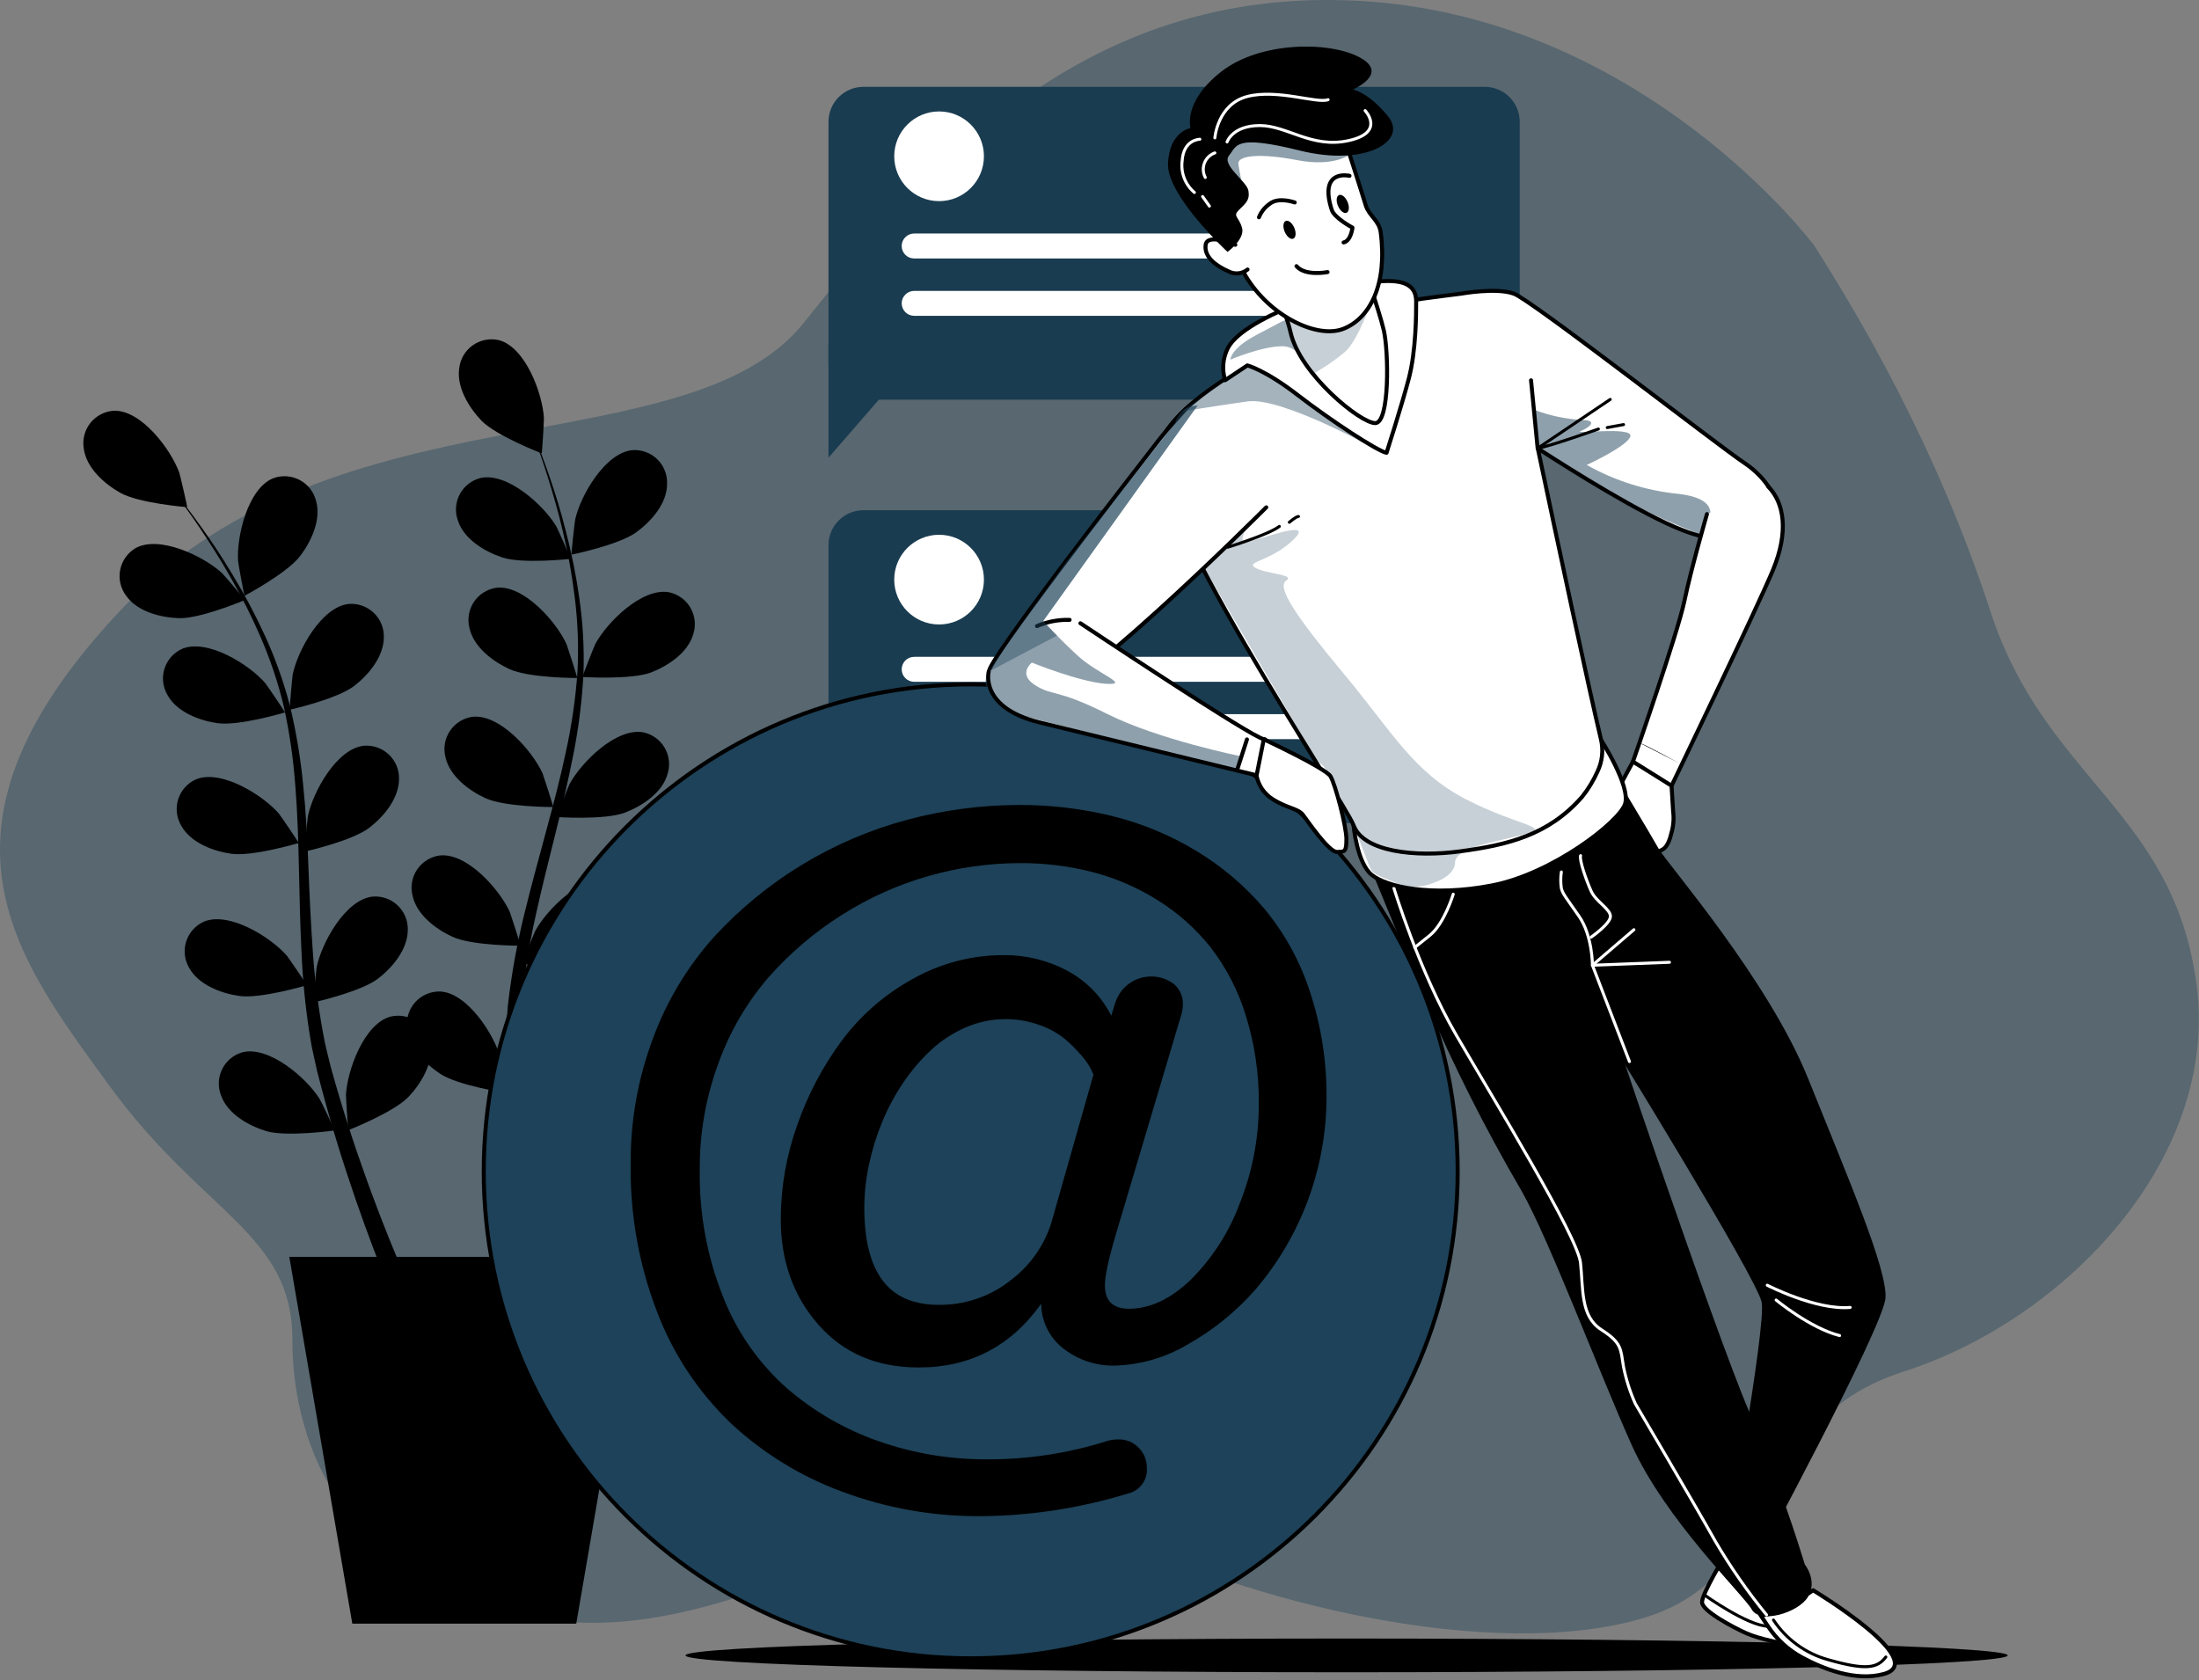 <svg width="500" height="382" viewBox="0 0 500 382" fill="none" xmlns="http://www.w3.org/2000/svg">
<rect x="0" y="0" width="500" height="382" fill="#808080" stroke="none"/>
<g clip-path="url(#clip0)">
<path opacity="0.4" d="M412.497 55.813C412.497 55.813 373.676 3.872 309.3 0.216C244.924 -3.44 209.086 40.444 182.797 73.359C156.508 106.275 76.678 87.273 28.393 137.747C-19.892 188.221 3.523 217.481 24.785 246.753C46.047 276.024 66.48 280.426 66.48 304.55C66.48 328.675 78.169 360.869 124.23 368.181C170.29 375.493 217.865 330.9 250.781 347.736C283.697 364.573 338.933 377.73 372.762 368.181C406.592 358.632 396.358 323.552 432.893 311.85C469.429 300.149 504.581 263.565 499.458 224.059C494.335 184.553 465.075 177.241 452.64 139.203C440.205 101.164 422.695 71.904 412.497 55.813Z" fill="#1D4259"/>
<path d="M306.186 380.243C389.21 380.243 456.513 378.526 456.513 376.407C456.513 374.288 389.21 372.571 306.186 372.571C223.163 372.571 155.859 374.288 155.859 376.407C155.859 378.526 223.163 380.243 306.186 380.243Z" fill="black"/>
<path d="M337.587 19.747H196.339C191.942 19.747 188.378 23.311 188.378 27.708V82.92C188.378 87.317 191.942 90.882 196.339 90.882H337.587C341.984 90.882 345.548 87.317 345.548 82.92V27.708C345.548 23.311 341.984 19.747 337.587 19.747Z" fill="#1D4259"/>
<path opacity="0.1" d="M337.587 19.747H196.339C191.942 19.747 188.378 23.311 188.378 27.708V82.92C188.378 87.317 191.942 90.882 196.339 90.882H337.587C341.984 90.882 345.548 87.317 345.548 82.92V27.708C345.548 23.311 341.984 19.747 337.587 19.747Z" fill="black"/>
<path d="M188.378 78.374V104.062L202.701 87.562" fill="#1D4259"/>
<path opacity="0.1" d="M188.378 78.374V104.062L202.701 87.562" fill="black"/>
<path d="M309.313 58.772H207.86C207.488 58.772 207.119 58.699 206.774 58.556C206.43 58.413 206.117 58.204 205.853 57.941C205.59 57.677 205.381 57.364 205.238 57.02C205.096 56.675 205.022 56.306 205.022 55.934V55.934C205.022 55.561 205.096 55.192 205.238 54.848C205.381 54.503 205.59 54.19 205.853 53.927C206.117 53.663 206.43 53.454 206.774 53.312C207.119 53.169 207.488 53.096 207.86 53.096H309.313C310.066 53.096 310.788 53.395 311.32 53.927C311.852 54.459 312.151 55.181 312.151 55.934V55.934C312.151 56.686 311.852 57.408 311.32 57.941C310.788 58.473 310.066 58.772 309.313 58.772V58.772Z" fill="white"/>
<path d="M309.313 71.808H207.86C207.488 71.808 207.119 71.735 206.774 71.592C206.43 71.45 206.117 71.24 205.853 70.977C205.59 70.713 205.381 70.4 205.238 70.056C205.096 69.712 205.022 69.343 205.022 68.97V68.97C205.025 68.219 205.326 67.501 205.858 66.971C206.39 66.441 207.11 66.144 207.86 66.144H309.313C310.066 66.144 310.788 66.443 311.32 66.975C311.852 67.507 312.151 68.229 312.151 68.982V68.982C312.148 69.733 311.848 70.452 311.316 70.981C310.784 71.511 310.064 71.808 309.313 71.808V71.808Z" fill="white"/>
<path d="M213.525 45.736C219.157 45.736 223.723 41.17 223.723 35.537C223.723 29.905 219.157 25.339 213.525 25.339C207.892 25.339 203.327 29.905 203.327 35.537C203.327 41.17 207.892 45.736 213.525 45.736Z" fill="white"/>
<path d="M337.587 116.016H196.339C191.942 116.016 188.378 119.581 188.378 123.978V179.19C188.378 183.587 191.942 187.151 196.339 187.151H337.587C341.984 187.151 345.548 183.587 345.548 179.19V123.978C345.548 119.581 341.984 116.016 337.587 116.016Z" fill="#1D4259"/>
<path opacity="0.1" d="M337.587 116.016H196.339C191.942 116.016 188.378 119.581 188.378 123.978V179.19C188.378 183.587 191.942 187.151 196.339 187.151H337.587C341.984 187.151 345.548 183.587 345.548 179.19V123.978C345.548 119.581 341.984 116.016 337.587 116.016Z" fill="black"/>
<path d="M188.378 174.632V200.32L202.701 183.82" fill="#1D4259"/>
<path opacity="0.1" d="M188.378 174.632V200.32L202.701 183.82" fill="black"/>
<path d="M309.313 155.029H207.86C207.488 155.029 207.119 154.956 206.774 154.813C206.43 154.671 206.117 154.462 205.853 154.198C205.59 153.934 205.381 153.622 205.238 153.277C205.096 152.933 205.022 152.564 205.022 152.191V152.191C205.022 151.818 205.096 151.449 205.238 151.105C205.381 150.761 205.59 150.448 205.853 150.184C206.117 149.921 206.43 149.712 206.774 149.569C207.119 149.426 207.488 149.353 207.86 149.353H309.313C310.066 149.353 310.788 149.652 311.32 150.184C311.852 150.717 312.151 151.438 312.151 152.191V152.191C312.151 152.944 311.852 153.666 311.32 154.198C310.788 154.73 310.066 155.029 309.313 155.029V155.029Z" fill="white"/>
<path d="M309.313 168.066H207.86C207.488 168.066 207.119 167.992 206.774 167.85C206.43 167.707 206.117 167.498 205.853 167.234C205.59 166.971 205.381 166.658 205.238 166.314C205.096 165.969 205.022 165.6 205.022 165.228V165.228C205.022 164.855 205.096 164.486 205.238 164.141C205.381 163.797 205.59 163.484 205.853 163.221C206.117 162.957 206.43 162.748 206.774 162.605C207.119 162.463 207.488 162.389 207.86 162.389H309.313C310.066 162.389 310.788 162.688 311.32 163.221C311.852 163.753 312.151 164.475 312.151 165.228V165.228C312.151 165.98 311.852 166.702 311.32 167.234C310.788 167.767 310.066 168.066 309.313 168.066V168.066Z" fill="white"/>
<path d="M213.525 141.993C219.157 141.993 223.723 137.427 223.723 131.795C223.723 126.162 219.157 121.597 213.525 121.597C207.892 121.597 203.326 126.162 203.326 131.795C203.326 137.427 207.892 141.993 213.525 141.993Z" fill="white"/>
<path d="M79.228 256.963C79.12 256.963 78.639 249.423 78.663 248.942C78.952 243.374 82.776 232.767 88.813 231.155C89.823 230.916 90.872 230.891 91.891 231.084C92.911 231.276 93.879 231.681 94.732 232.272C95.585 232.863 96.304 233.627 96.842 234.514C97.381 235.401 97.726 236.391 97.857 237.421C98.555 241.774 95.728 246.416 92.842 249.447C89.451 252.958 79.228 256.963 79.228 256.963Z" fill="black"/>
<path d="M71.339 227.92C71.231 227.92 71.892 220.38 72.001 219.911C73.131 214.439 78.507 204.541 84.724 203.868C85.759 203.783 86.801 203.917 87.78 204.261C88.76 204.606 89.656 205.152 90.411 205.866C91.165 206.579 91.761 207.444 92.159 208.403C92.557 209.362 92.749 210.394 92.722 211.432C92.722 215.846 89.246 219.995 85.939 222.532C82.055 225.515 71.339 227.908 71.339 227.92Z" fill="black"/>
<path d="M69.343 193.621C69.235 193.621 69.908 186.081 70.004 185.612C71.123 180.14 76.511 170.242 82.728 169.569C83.763 169.484 84.804 169.618 85.784 169.963C86.764 170.307 87.66 170.854 88.414 171.567C89.169 172.281 89.764 173.145 90.163 174.104C90.561 175.063 90.753 176.095 90.726 177.133C90.726 181.547 87.25 185.696 83.943 188.234C80.058 191.216 69.343 193.621 69.343 193.621Z" fill="black"/>
<path d="M65.891 161.379C65.783 161.379 66.457 153.839 66.553 153.37C67.683 147.898 73.059 138 79.277 137.327C80.312 137.242 81.353 137.376 82.332 137.72C83.312 138.065 84.208 138.611 84.963 139.325C85.717 140.039 86.313 140.903 86.711 141.862C87.109 142.821 87.301 143.853 87.274 144.891C87.274 149.305 83.799 153.454 80.503 155.991C76.607 158.974 65.891 161.379 65.891 161.379Z" fill="black"/>
<path d="M55.609 135.463C55.513 135.463 54.154 128.043 54.13 127.562C53.769 121.993 56.355 111.014 62.163 108.729C63.139 108.375 64.178 108.23 65.213 108.303C66.248 108.377 67.256 108.668 68.171 109.157C69.087 109.646 69.889 110.322 70.526 111.141C71.163 111.96 71.62 112.904 71.868 113.912C73.071 118.157 70.786 123.088 68.261 126.407C65.314 130.316 55.621 135.463 55.609 135.463Z" fill="black"/>
<path d="M76.078 257.047C76.186 257.047 72.903 250.18 72.65 249.832C69.68 245.105 61.153 237.733 55.104 239.273C54.106 239.559 53.18 240.052 52.385 240.72C51.591 241.388 50.946 242.215 50.492 243.149C50.038 244.082 49.786 245.101 49.752 246.138C49.718 247.176 49.902 248.209 50.294 249.17C51.809 253.319 56.547 255.977 60.54 257.192C65.194 258.563 76.066 257.047 76.078 257.047Z" fill="black"/>
<path d="M69.752 224.024C69.86 224.024 65.579 217.722 65.266 217.361C61.658 213.14 52.037 207.139 46.325 209.58C45.38 210.01 44.535 210.633 43.847 211.411C43.158 212.188 42.641 213.101 42.329 214.092C42.017 215.082 41.917 216.127 42.036 217.159C42.155 218.19 42.489 219.185 43.018 220.079C45.146 223.939 50.233 225.852 54.358 226.453C59.205 227.174 69.752 224.024 69.752 224.024Z" fill="black"/>
<path d="M67.912 191.685C68.02 191.685 63.739 185.383 63.426 185.023C59.818 180.801 50.197 174.8 44.485 177.242C43.541 177.674 42.699 178.301 42.013 179.081C41.327 179.86 40.813 180.776 40.505 181.767C40.196 182.759 40.1 183.804 40.222 184.836C40.344 185.867 40.682 186.861 41.214 187.753C43.343 191.613 48.429 193.525 52.554 194.126C57.389 194.824 67.9 191.685 67.912 191.685Z" fill="black"/>
<path d="M64.797 161.993C64.905 161.993 60.624 155.691 60.311 155.33C56.703 151.109 47.083 145.108 41.37 147.549C40.426 147.982 39.584 148.608 38.898 149.388C38.212 150.168 37.698 151.083 37.39 152.075C37.081 153.066 36.985 154.112 37.107 155.143C37.229 156.174 37.567 157.168 38.099 158.06C40.228 161.92 45.315 163.833 49.44 164.434C54.274 165.143 64.785 161.993 64.797 161.993Z" fill="black"/>
<path d="M55.669 136.437C55.778 136.437 50.859 130.628 50.474 130.304C46.373 126.515 36.235 121.597 30.787 124.651C29.894 125.185 29.124 125.902 28.527 126.753C27.929 127.605 27.519 128.574 27.321 129.595C27.124 130.617 27.144 131.668 27.381 132.682C27.617 133.695 28.065 134.647 28.695 135.475C31.232 139.083 36.5 140.418 40.721 140.562C45.555 140.706 55.657 136.449 55.669 136.437Z" fill="black"/>
<path d="M42.549 115.319C42.657 115.319 40.925 107.935 40.769 107.478C38.869 102.222 32.134 93.191 25.892 93.395C24.856 93.458 23.844 93.739 22.923 94.219C22.003 94.698 21.193 95.367 20.547 96.18C19.902 96.993 19.435 97.934 19.177 98.94C18.919 99.945 18.875 100.994 19.05 102.018C19.639 106.396 23.704 110.003 27.336 112.048C31.593 114.453 42.537 115.319 42.549 115.319Z" fill="black"/>
<path d="M89.739 295.928C89.739 295.928 88.453 292.982 86.42 287.822C84.388 282.663 81.61 275.219 78.663 266.175C77.184 261.653 75.669 256.723 74.214 251.467C73.456 248.821 72.782 246.164 72.049 243.313L71.123 239.092C70.786 237.697 70.606 236.17 70.329 234.691C69.4 228.623 68.806 222.508 68.549 216.375C68.237 210.133 68.116 203.82 67.972 197.506C67.828 191.192 67.647 184.902 67.154 178.733C66.718 172.702 65.854 166.71 64.569 160.802C63.26 155.302 61.465 149.929 59.205 144.747C57.177 140.062 54.876 135.5 52.314 131.085C49.993 126.96 47.624 123.34 45.495 120.141C43.367 116.942 41.358 114.249 39.686 112.096C36.343 107.694 34.251 105.337 34.251 105.337C34.251 105.337 36.403 107.658 39.843 111.988C41.562 114.152 43.595 116.798 45.856 119.961C48.117 123.124 50.522 126.708 52.939 130.785C55.598 135.151 57.999 139.668 60.131 144.314C62.534 149.512 64.47 154.913 65.915 160.453C67.347 166.387 68.355 172.416 68.934 178.492C69.572 184.71 69.896 191.036 70.137 197.349C70.377 203.663 70.678 209.965 71.111 216.134C71.512 222.147 72.243 228.133 73.3 234.065C73.6 235.496 73.781 236.891 74.153 238.311L75.176 242.508C75.921 245.153 76.679 247.883 77.473 250.445C79.024 255.616 80.624 260.463 82.187 264.876C85.29 273.776 88.2 281.064 90.329 286.139C92.457 291.214 93.804 294.136 93.804 294.136C93.951 294.4 94.042 294.692 94.071 294.993C94.1 295.294 94.066 295.597 93.973 295.884C93.879 296.172 93.728 296.437 93.528 296.663C93.327 296.889 93.082 297.072 92.808 297.2C92.534 297.327 92.237 297.397 91.935 297.404C91.633 297.412 91.332 297.357 91.052 297.243C90.772 297.13 90.519 296.96 90.307 296.744C90.096 296.528 89.931 296.27 89.823 295.988V295.988L89.739 295.928Z" fill="black"/>
<path d="M118.061 249.314C117.953 249.314 119.636 241.918 119.793 241.461C121.645 236.194 128.331 227.114 134.573 227.295C135.61 227.352 136.623 227.627 137.547 228.101C138.471 228.576 139.284 229.24 139.934 230.05C140.584 230.86 141.057 231.798 141.32 232.803C141.584 233.808 141.633 234.856 141.464 235.881C140.899 240.259 136.858 243.903 133.238 245.959C129.005 248.388 118.073 249.314 118.061 249.314Z" fill="black"/>
<path d="M118.758 219.225C118.65 219.225 121.44 212.154 121.669 211.733C124.303 206.814 132.276 198.853 138.433 199.959C139.449 200.173 140.408 200.598 141.248 201.207C142.088 201.816 142.791 202.595 143.31 203.494C143.83 204.392 144.155 205.39 144.263 206.422C144.372 207.454 144.262 208.497 143.941 209.484C142.739 213.729 138.181 216.7 134.32 218.203C129.714 219.959 118.758 219.225 118.758 219.225Z" fill="black"/>
<path d="M126.588 185.78C126.479 185.78 129.269 178.709 129.498 178.288C132.132 173.369 140.105 165.408 146.262 166.514C147.278 166.728 148.237 167.154 149.077 167.763C149.917 168.372 150.62 169.151 151.14 170.049C151.659 170.947 151.984 171.945 152.092 172.977C152.201 174.009 152.091 175.052 151.77 176.039C150.568 180.284 146.01 183.255 142.149 184.758C137.543 186.526 126.6 185.78 126.588 185.78Z" fill="black"/>
<path d="M132.444 153.935C132.336 153.935 135.126 146.864 135.355 146.443C137.988 141.524 145.962 133.563 152.119 134.669C153.134 134.883 154.093 135.308 154.934 135.917C155.774 136.526 156.477 137.305 156.996 138.204C157.516 139.102 157.84 140.1 157.949 141.132C158.058 142.164 157.948 143.207 157.627 144.194C156.424 148.439 151.867 151.409 148.006 152.913C143.412 154.62 132.456 153.935 132.444 153.935Z" fill="black"/>
<path d="M129.955 126.118C129.847 126.118 130.676 118.59 130.785 118.121C131.987 112.673 137.616 102.896 143.845 102.343C144.881 102.281 145.919 102.438 146.89 102.803C147.862 103.168 148.745 103.734 149.484 104.464C150.222 105.193 150.799 106.07 151.176 107.036C151.554 108.003 151.723 109.039 151.674 110.076C151.674 114.489 148.066 118.566 144.663 121.031C140.706 123.93 129.967 126.106 129.955 126.118Z" fill="black"/>
<path d="M115.018 248.497C115.127 248.497 113.924 241.016 113.816 240.547C112.312 235.172 106.239 225.671 99.986 225.443C98.947 225.431 97.917 225.638 96.963 226.051C96.009 226.464 95.153 227.073 94.451 227.839C93.749 228.605 93.216 229.511 92.887 230.496C92.558 231.482 92.44 232.526 92.541 233.56C92.818 237.962 96.606 241.858 100.082 244.155C104.159 246.861 115.018 248.497 115.018 248.497Z" fill="black"/>
<path d="M118.326 215.04C118.446 215.04 116.113 207.824 115.92 207.367C113.611 202.28 106.179 193.814 99.962 194.523C98.93 194.665 97.94 195.024 97.057 195.575C96.173 196.126 95.416 196.857 94.835 197.721C94.254 198.585 93.862 199.562 93.684 200.588C93.506 201.614 93.547 202.666 93.804 203.675C94.742 207.981 99.084 211.264 102.872 213.007C107.346 215.064 118.313 215.04 118.326 215.04Z" fill="black"/>
<path d="M125.77 183.507C125.89 183.507 123.557 176.292 123.364 175.835C121.055 170.748 113.623 162.281 107.406 162.991C106.377 163.137 105.392 163.499 104.512 164.052C103.633 164.605 102.88 165.337 102.303 166.201C101.725 167.064 101.336 168.039 101.161 169.063C100.985 170.087 101.027 171.136 101.284 172.143C102.222 176.448 106.564 179.731 110.352 181.475C114.79 183.531 125.77 183.507 125.77 183.507Z" fill="black"/>
<path d="M131.23 154.163C131.35 154.163 129.017 146.948 128.824 146.491C126.515 141.404 119.083 132.937 112.866 133.647C111.837 133.794 110.852 134.155 109.972 134.708C109.093 135.261 108.34 135.993 107.763 136.857C107.185 137.72 106.796 138.696 106.621 139.719C106.445 140.743 106.487 141.792 106.744 142.799C107.682 147.104 112.024 150.387 115.812 152.131C120.262 154.188 131.218 154.163 131.23 154.163Z" fill="black"/>
<path d="M129.738 127.069C129.847 127.069 126.744 120.129 126.503 119.709C123.653 114.898 115.331 107.31 109.234 108.693C108.228 108.95 107.287 109.417 106.473 110.063C105.659 110.709 104.991 111.519 104.511 112.44C104.031 113.361 103.751 114.373 103.688 115.41C103.625 116.447 103.781 117.485 104.147 118.458C105.554 122.643 110.22 125.421 114.177 126.744C118.831 128.295 129.726 127.069 129.738 127.069Z" fill="black"/>
<path d="M123.16 103.088C123.268 103.088 123.701 95.548 123.677 95.067C123.365 89.499 119.468 78.916 113.431 77.34C112.419 77.107 111.37 77.089 110.351 77.287C109.332 77.486 108.366 77.897 107.516 78.494C106.667 79.091 105.952 79.86 105.419 80.751C104.886 81.642 104.547 82.635 104.423 83.666C103.75 88.031 106.612 92.65 109.51 95.692C112.914 99.144 123.16 103.076 123.16 103.088Z" fill="black"/>
<path d="M117.075 289.662C117.075 289.662 116.678 286.475 116.197 280.943C115.716 275.411 115.151 267.498 114.91 257.973C114.778 253.163 114.73 248.064 114.826 242.604C114.826 239.862 114.97 237.12 115.067 234.186L115.379 229.88C115.451 228.437 115.716 226.934 115.872 225.443C116.692 219.371 117.844 213.349 119.324 207.403C120.803 201.39 122.487 195.245 124.134 189.148C125.782 183.05 127.405 176.977 128.68 170.916C129.974 165.008 130.846 159.016 131.29 152.985C131.599 147.339 131.406 141.676 130.713 136.064C130.111 131.017 129.216 126.01 128.031 121.067C126.984 116.461 125.734 112.3 124.603 108.632C123.473 104.964 122.318 101.814 121.344 99.228C119.384 94.069 118.049 91.195 118.049 91.195C118.049 91.195 119.444 94.033 121.513 99.156C122.535 101.717 123.737 104.856 124.988 108.5C126.239 112.144 127.538 116.293 128.692 120.899C129.99 125.847 130.998 130.866 131.711 135.932C132.539 141.6 132.861 147.331 132.673 153.057C132.356 159.172 131.604 165.256 130.424 171.265C129.221 177.41 127.778 183.567 126.251 189.689C124.724 195.81 123.184 201.931 121.849 207.969C120.522 213.85 119.518 219.8 118.843 225.791C118.722 227.246 118.494 228.642 118.458 230.109L118.241 234.426C118.241 237.168 118.145 240.006 118.241 242.688C118.241 248.088 118.422 253.187 118.65 257.889C119.095 267.306 119.853 275.123 120.418 280.583C120.983 286.042 121.464 289.121 121.464 289.121C121.531 289.416 121.536 289.722 121.479 290.019C121.422 290.316 121.305 290.599 121.134 290.848C120.963 291.098 120.742 291.31 120.486 291.47C120.229 291.631 119.942 291.737 119.643 291.782C119.344 291.827 119.039 291.809 118.746 291.731C118.454 291.652 118.181 291.514 117.945 291.325C117.708 291.137 117.513 290.901 117.372 290.634C117.23 290.366 117.146 290.072 117.123 289.771V289.71L117.075 289.662Z" fill="black"/>
<path d="M131.025 369.191H80.106L65.783 285.79H145.336L131.025 369.191Z" fill="black"/>
<path d="M220.716 377.068C281.868 377.068 331.441 327.495 331.441 266.344C331.441 205.192 281.868 155.619 220.716 155.619C159.565 155.619 109.991 205.192 109.991 266.344C109.991 327.495 159.565 377.068 220.716 377.068Z" fill="#1D4259" stroke="black" stroke-width="0.91" stroke-linecap="round" stroke-linejoin="round"/>
<path d="M191.385 339.138C182.016 335.68 173.431 330.389 166.13 323.576C158.759 316.497 153.049 307.872 149.413 298.321C145.287 287.61 143.246 276.209 143.4 264.732C143.322 254.935 145.051 245.208 148.499 236.038C151.616 227.607 156.287 219.836 162.269 213.128C174.091 200.215 189.353 190.945 206.261 186.406C214.577 184.178 223.148 183.046 231.756 183.038C238.892 183.013 246.005 183.861 252.934 185.564C259.637 187.223 266.05 189.882 271.96 193.453C277.79 196.958 283.013 201.385 287.426 206.561C292.055 212.137 295.585 218.54 297.828 225.431C300.424 233.276 301.704 241.496 301.616 249.759C301.53 265.657 295.836 281.014 285.537 293.126C281.09 298.211 275.801 302.495 269.903 305.789C264.845 308.759 259.111 310.386 253.247 310.516C249.212 310.55 245.278 309.257 242.051 306.836C240.415 305.637 239.084 304.071 238.163 302.265C237.242 300.458 236.757 298.461 236.747 296.433C229.876 306.102 220.592 310.937 208.895 310.937C199.362 310.937 191.745 307.677 186.045 301.159C180.345 294.641 177.506 286.624 177.53 277.107C177.556 269.867 178.817 262.685 181.258 255.869C183.644 248.978 187.062 242.49 191.397 236.627C195.71 230.848 201.214 226.062 207.536 222.592C213.838 219.031 220.957 217.166 228.197 217.181C233.226 217.129 238.188 218.341 242.628 220.704C246.956 222.997 250.465 226.577 252.67 230.951L253.62 227.908C254.045 226.622 254.769 225.455 255.732 224.503C256.695 223.551 257.87 222.84 259.161 222.43C260.452 222.019 261.821 221.92 263.157 222.141C264.494 222.361 265.759 222.895 266.849 223.699C267.547 224.265 268.101 224.989 268.467 225.81C268.832 226.631 268.999 227.527 268.953 228.425C268.951 229.284 268.808 230.137 268.532 230.951L253.752 280.558C252.069 286.235 251.227 290.123 251.227 292.224C251.227 295.8 253.047 297.588 256.687 297.588C261.449 297.588 266.127 295.399 270.721 291.021C275.673 286.084 279.494 280.13 281.918 273.571C284.774 266.397 286.235 258.744 286.223 251.022C286.294 244.215 285.3 237.438 283.276 230.938C281.569 225.333 278.864 220.081 275.291 215.437C271.924 211.201 267.857 207.572 263.265 204.709C258.686 201.822 253.688 199.66 248.449 198.299C243.058 196.918 237.513 196.231 231.949 196.255C224.891 196.264 217.868 197.255 211.083 199.201C204.124 201.183 197.488 204.165 191.385 208.053C185.227 211.942 179.652 216.683 174.824 222.135C169.83 227.904 165.944 234.545 163.364 241.726C160.489 249.496 159.046 257.722 159.106 266.007C158.953 275.844 160.739 285.615 164.362 294.761C167.457 302.692 172.371 309.786 178.709 315.47C184.821 320.794 191.884 324.916 199.526 327.617C207.577 330.463 216.062 331.887 224.601 331.826C233.729 331.845 242.807 330.462 251.515 327.725C252.394 327.428 253.318 327.286 254.245 327.304C255.127 327.269 256.006 327.425 256.822 327.761C257.637 328.098 258.371 328.606 258.972 329.252C260.125 330.451 260.768 332.051 260.764 333.714C260.878 335.051 260.505 336.383 259.714 337.467C258.923 338.55 257.766 339.31 256.458 339.607C245.589 342.934 234.295 344.667 222.929 344.754C212.16 344.817 201.47 342.914 191.385 339.138ZM229.387 291.418C233.923 288.147 237.294 283.512 239.008 278.189L248.629 244.348L248.004 242.977C247.389 241.86 246.646 240.819 245.791 239.874C244.644 238.554 243.398 237.323 242.063 236.194C240.337 234.809 238.378 233.742 236.278 233.043C230.835 231.109 224.859 231.315 219.562 233.62C216.682 234.864 214.034 236.588 211.733 238.719C209.334 240.958 207.2 243.464 205.371 246.188C203.462 249.008 201.849 252.019 200.561 255.171C199.266 258.316 198.264 261.572 197.566 264.9C196.884 268.062 196.534 271.287 196.52 274.521C196.51 276.596 196.635 278.669 196.893 280.727C197.119 282.549 197.522 284.346 198.095 286.09C198.605 287.669 199.329 289.171 200.248 290.552C201.102 291.826 202.167 292.945 203.399 293.859C204.716 294.816 206.195 295.529 207.764 295.964C209.612 296.476 211.523 296.723 213.441 296.698C219.192 296.763 224.802 294.914 229.387 291.442V291.418Z" fill="black"/>
<path d="M371.296 173.177C371.296 173.177 367.688 179.887 367.159 180.837C366.63 181.788 364.754 186.851 365.271 188.053C365.788 189.256 366.401 189.941 367.544 190.134C368.686 190.326 369.624 192.407 371.524 192.779C372.714 193.01 373.921 193.134 375.132 193.152C375.428 193.369 375.769 193.515 376.129 193.579C376.49 193.644 376.861 193.625 377.213 193.525C378.343 193.152 379.293 192.575 380.051 189.364C380.509 187.767 380.636 186.093 380.424 184.445L380.027 177.987L371.296 173.177Z" fill="white" stroke="black" stroke-width="0.91" stroke-linecap="round" stroke-linejoin="round"/>
<path d="M392.137 353.918C392.137 353.918 387.002 362.336 387.002 364.309C387.002 366.281 394.074 370.033 397.104 371.38C400.135 372.727 405.523 373.785 409.9 374.411C414.278 375.036 423.369 376.816 420.724 373.4C418.078 369.985 401.867 360.941 401.193 359.931C400.359 358.932 399.424 358.021 398.403 357.213L392.137 353.918Z" fill="white" stroke="black" stroke-width="0.91" stroke-linecap="round" stroke-linejoin="round"/>
<path d="M400.195 367.087L401.999 369.793C403.942 372.733 406.577 375.153 409.671 376.84C414.482 379.438 421.89 382.408 428.36 380.628C438.967 377.706 412.269 361.603 412.269 361.603C412.269 361.603 402.744 368.181 400.195 367.087Z" fill="white" stroke="black" stroke-width="0.91" stroke-linecap="round" stroke-linejoin="round"/>
<path d="M403.25 368.362C406.172 372.782 410.599 375.991 415.709 377.393C424.428 379.883 426.917 379.257 428.793 376.768" stroke="black" stroke-width="0.68" stroke-linecap="round" stroke-linejoin="round"/>
<path d="M387.676 362.757C387.676 362.757 397.297 369.648 401.987 369.781" stroke="black" stroke-width="0.68" stroke-linecap="round" stroke-linejoin="round"/>
<path d="M366.798 175.582C366.798 175.582 375.337 189.737 377.165 193.02C378.993 196.303 402.023 222.604 411.163 245.334C420.303 268.063 429.082 288.496 428.721 295.074C428.36 301.652 398.355 357.177 398.355 357.177L392.137 353.882C392.137 353.882 401.65 301.58 400.556 296.084C399.461 290.588 365.812 236.098 365.812 236.098C365.812 236.098 350.082 225.13 343.504 212.322" fill="black"/>
<path d="M368.001 210.903C368.001 210.903 363.19 221.149 363.19 222.604C363.19 224.06 389.889 302.711 397.573 320.63C402.437 332.11 406.712 343.83 410.381 355.746C410.381 355.746 413.303 359.354 411.115 363.058C408.926 366.762 400.147 369.276 398.319 365.98C396.491 362.685 378.572 345.536 370.887 328.302C363.202 311.069 352.235 281.845 346.017 270.877C337.806 256.839 330.476 242.303 324.069 227.355C316.024 208.329 307.726 187.728 307.726 187.728C318.586 188.636 329.518 187.411 339.908 184.121C356.744 178.637 363.96 168.138 363.96 168.138C363.96 168.138 368.241 179.082 369.348 181.198" fill="black"/>
<path d="M370.502 241.377L362.084 219.478L371.513 211.396" stroke="white" stroke-width="0.68" stroke-linecap="round" stroke-linejoin="round"/>
<path d="M379.594 218.804L362.084 219.478C362.084 219.478 362.084 212.743 359.053 208.365C356.023 203.988 355.349 203.314 355.013 201.967C354.831 200.739 354.831 199.491 355.013 198.263" stroke="white" stroke-width="0.68" stroke-linecap="round" stroke-linejoin="round"/>
<path d="M401.831 292.236C401.831 292.236 412.943 297.96 420.688 297.287" stroke="white" stroke-width="0.68" stroke-linecap="round" stroke-linejoin="round"/>
<path d="M403.851 295.603C403.851 295.603 411.596 302.001 418.282 303.685" stroke="white" stroke-width="0.68" stroke-linecap="round" stroke-linejoin="round"/>
<path d="M359.39 194.559C359.053 195.57 360.737 200.284 361.795 202.641C362.854 204.998 366.173 206.682 366.173 208.365C366.173 210.049 361.795 213.08 361.795 213.08" stroke="white" stroke-width="0.68" stroke-linecap="round" stroke-linejoin="round"/>
<path d="M330.431 203.314C330.431 203.314 328.411 210.049 325.043 212.743L321.676 215.437" stroke="white" stroke-width="0.68" stroke-linecap="round" stroke-linejoin="round"/>
<path d="M316.95 201.967C316.95 201.967 322.674 220.824 331.092 235.316C339.511 249.808 358.753 281.124 359.378 287.185C360.003 293.246 359.378 299.307 364.092 302.338C368.807 305.368 368.47 306.715 369.143 310.756C369.72 313.655 370.624 316.479 371.837 319.175C371.837 319.175 385.306 342.024 390.021 350.443C393.462 356.322 397.359 361.923 401.674 367.195" stroke="white" stroke-width="0.68" stroke-linecap="round" stroke-linejoin="round"/>
<path d="M307.774 187.729C307.774 187.729 308.543 196.243 311.911 198.937C315.278 201.631 325.38 203.988 339.186 201.342C352.992 198.696 368.145 186.911 369.492 182.822C370.839 178.733 363.972 168.15 363.972 168.15C363.972 168.15 356.011 179.454 333.786 183.159C311.562 186.863 307.774 187.729 307.774 187.729Z" fill="white" stroke="black" stroke-width="0.91" stroke-linecap="round" stroke-linejoin="round"/>
<path d="M396.527 105.193C391.043 101.585 348.242 68.249 344.225 66.781C340.208 65.314 332.199 66.781 332.199 66.781C332.199 66.781 307.365 69.752 302.158 71.904C301.677 72.097 290.492 78.519 290.131 78.856C286.103 82.151 268.484 90.256 263.746 100.503C258.37 112.096 305.609 181.884 307.81 187.74C310.011 193.597 321.544 195.016 332.151 193.561C342.758 192.106 352.066 189.953 359.751 181.162C361.143 179.411 362.311 177.491 363.226 175.45C364.327 173.168 364.607 170.578 364.02 168.114C361.278 156.689 354.279 123.749 349.661 101.97C357.358 106.937 373.353 117.027 382.673 120.586C395.108 125.397 404.621 122.054 404.621 118.025C404.621 113.996 402.023 108.849 396.527 105.193Z" fill="white"/>
<g style="mix-blend-mode:multiply" opacity="0.5">
<path d="M349.132 93.287C352.423 94.509 355.875 95.247 359.378 95.476C363.768 95.476 361.206 97.304 359.378 98.037C357.55 98.771 371.08 96.943 370.719 99.132C370.358 101.32 360.785 105.722 360.785 105.722C367.206 109.334 374.307 111.574 381.639 112.3C394.446 113.768 386.449 121.44 386.449 121.44C386.449 121.44 365.86 113.876 349.637 101.934L349.132 93.287Z" fill="#1D4259"/>
</g>
<g opacity="0.5">
<g style="mix-blend-mode:multiply" opacity="0.5">
<path d="M284.383 118.157C284.383 118.157 281.461 122.968 282.916 123.28C284.371 123.593 299.38 117.424 294.256 122.547C289.133 127.67 282.916 127.67 285.477 129.125C288.039 130.58 294.617 130.592 292.428 132.047C290.24 133.503 294.617 140.093 305.597 153.261C316.577 166.43 321.327 175.57 333.402 181.788C345.476 188.005 353.521 188.005 346.209 189.833C338.898 191.661 331.201 192.779 330.84 196.027C330.84 196.027 331.201 198.588 326.811 200.416C322.422 202.244 319.86 201.883 316.565 200.416C313.27 198.949 312.175 198.949 311.442 197.121C310.708 195.293 307.762 187.692 307.762 187.692L302.518 176.472L300.835 174.067L299.368 172.972L273.764 129.077L284.383 118.157Z" fill="#1D4259"/>
</g>
</g>
<path d="M396.527 105.193C391.043 101.585 348.242 68.249 344.225 66.781C340.208 65.314 332.199 66.781 332.199 66.781C332.199 66.781 307.365 69.752 302.158 71.904C301.677 72.097 290.492 78.519 290.131 78.856C286.103 82.151 268.484 90.256 263.746 100.503C258.37 112.096 305.609 181.884 307.81 187.74C310.011 193.597 321.544 195.016 332.151 193.561C342.758 192.106 352.066 189.953 359.751 181.162C361.143 179.411 362.311 177.491 363.226 175.45C364.327 173.168 364.607 170.578 364.02 168.114C361.278 156.689 354.279 123.749 349.661 101.97C357.358 106.937 373.353 117.027 382.673 120.586C395.108 125.397 404.621 122.054 404.621 118.025C404.621 113.996 402.023 108.849 396.527 105.193Z" stroke="black" stroke-width="0.91" stroke-linecap="round" stroke-linejoin="round"/>
<path d="M269.591 93.01C269.591 93.01 265.201 97.821 263.493 100.046C254.33 111.843 225.166 149.545 224.889 152.588C224.613 155.631 225.96 157.687 233.091 160.429C240.223 163.171 287.919 115.355 287.919 115.355" fill="white"/>
<g opacity="0.5">
<g style="mix-blend-mode:multiply" opacity="0.8">
<path d="M272.309 92.193L237.192 141.211C237.192 141.211 240.8 145.24 245.238 149.257C249.675 153.273 257.264 155.835 251.455 155.474C245.647 155.113 234.619 150.664 234.619 150.664C234.619 150.664 231.323 153.225 235.352 155.787C239.381 158.349 240.163 156.521 251.816 162.365C263.469 168.21 282.254 171.986 282.254 171.986L280.739 175.065L230.975 162.353C230.975 162.353 223.759 158.745 224.793 152.732C225.827 146.719 242.628 127.477 242.628 127.477L266.68 95.957C266.68 95.957 268.929 92.602 272.309 92.193Z" fill="#1D4259"/>
</g>
</g>
<path d="M269.591 93.01C269.591 93.01 265.201 97.821 263.493 100.046C254.33 111.843 225.166 149.545 224.889 152.588C224.613 155.631 225.96 157.687 233.091 160.429C240.223 163.171 287.919 115.355 287.919 115.355" stroke="black" stroke-width="0.91" stroke-linecap="round" stroke-linejoin="round"/>
<path d="M366.125 90.822L349.625 101.934C352.03 101.597 363.431 97.556 363.431 97.556" stroke="black" stroke-width="0.68" stroke-linecap="round" stroke-linejoin="round"/>
<path d="M365.451 97.219L369.155 96.546" stroke="black" stroke-width="0.68" stroke-linecap="round" stroke-linejoin="round"/>
<path d="M243.205 140.947C240.659 140.872 238.127 141.352 235.785 142.354" stroke="black" stroke-width="0.91" stroke-linecap="round" stroke-linejoin="round"/>
<path d="M279.164 124.423C279.164 124.423 288.424 121.585 290.889 119.696" stroke="black" stroke-width="0.68" stroke-linecap="round" stroke-linejoin="round"/>
<path d="M293.162 118.758C293.162 118.758 294.677 117.436 295.243 117.436" stroke="black" stroke-width="0.68" stroke-linecap="round" stroke-linejoin="round"/>
<path d="M349.625 101.946L348.122 86.48" stroke="black" stroke-width="0.91" stroke-linecap="round" stroke-linejoin="round"/>
<path d="M224.805 152.732C224.805 152.732 222.677 160.874 236.326 164.253C242.808 165.853 285.706 176.28 285.706 176.28C285.706 176.28 289.542 168.054 287.353 168.054C285.165 168.054 245.659 141.716 245.659 141.716" fill="white"/>
<g style="mix-blend-mode:multiply" opacity="0.5">
<path d="M272.309 92.193L237.192 141.211C237.192 141.211 240.8 145.24 245.238 149.257C249.675 153.273 257.264 155.835 251.455 155.474C245.647 155.113 234.619 150.664 234.619 150.664C234.619 150.664 231.324 153.225 235.352 155.787C239.381 158.349 240.163 156.521 251.816 162.365C263.469 168.21 282.254 171.986 282.254 171.986L280.931 175.137L230.963 162.377C230.963 162.377 221.498 157.904 224.781 152.756C228.509 146.864 242.616 127.501 242.616 127.501L267.174 96.233C267.474 95.093 268.138 94.082 269.064 93.353C269.991 92.624 271.13 92.216 272.309 92.193V92.193Z" fill="#1D4259"/>
</g>
<path d="M224.805 152.732C224.805 152.732 222.677 160.874 236.326 164.253C242.808 165.853 285.706 176.28 285.706 176.28C285.706 176.28 289.542 168.054 287.353 168.054C285.165 168.054 245.659 141.716 245.659 141.716" stroke="black" stroke-width="0.91" stroke-linecap="round" stroke-linejoin="round"/>
<path d="M287.353 168.102C287.353 168.102 301.436 174.68 302.53 176.52C303.625 178.36 306.138 187.861 306.138 190.783C306.138 193.705 305.777 193.705 303.949 193.705C302.122 193.705 297.371 186.754 296.265 185.287C295.158 183.82 292.657 183.82 289.314 181.679C288.384 181.087 287.584 180.311 286.964 179.399C286.343 178.487 285.915 177.458 285.706 176.376L287.353 168.102Z" fill="white" stroke="black" stroke-width="0.91" stroke-linecap="round" stroke-linejoin="round"/>
<path d="M281.34 174.921L283.529 168.126" stroke="black" stroke-width="0.91" stroke-linecap="round" stroke-linejoin="round"/>
<g style="mix-blend-mode:multiply" opacity="0.4">
<path d="M314.268 102.956C314.268 102.956 291.707 90.124 283.613 91.279C275.52 92.433 268.581 93.588 268.581 93.588L283.601 83.077C291.033 86.588 301.857 94.526 314.268 102.956Z" fill="#1D4259"/>
</g>
<path d="M388.121 116.894C388.121 116.894 384.513 129.329 382.997 136.641C381.482 143.953 371.296 173.177 371.296 173.177L380.075 178.661C380.075 178.661 399.461 138.421 403.117 129.642C406.773 120.863 405.679 114.285 402.023 110.617" fill="white"/>
<path d="M388.121 116.894C388.121 116.894 384.513 129.329 382.997 136.641C381.482 143.953 371.296 173.177 371.296 173.177L380.075 178.661C380.075 178.661 399.461 138.421 403.117 129.642C406.773 120.863 405.679 114.285 402.023 110.617" stroke="black" stroke-width="0.91" stroke-linecap="round" stroke-linejoin="round"/>
<path d="M372.956 169.004C373.617 169.004 381.939 173.61 381.939 173.61Z" fill="black"/>
<path d="M315.266 102.956C313.246 102.619 302.47 95.548 295.062 89.823C287.654 84.099 283.613 83.089 283.613 83.089L278.562 86.456C277.799 83.995 278.041 81.331 279.236 79.048C281.256 75.344 288.328 71.64 295.399 68.946C302.47 66.252 310.552 63.895 315.603 63.895C320.654 63.895 322.001 65.915 322.001 68.609C322.001 71.303 322.001 79.722 320.317 86.119C318.633 92.517 315.266 102.956 315.266 102.956Z" fill="white"/>
<g opacity="0.5">
<g style="mix-blend-mode:multiply" opacity="0.5">
<path d="M312.091 67.828C312.091 67.828 308.976 77.16 305.874 79.962C303.466 81.984 300.859 83.757 298.093 85.254C298.093 85.254 296.229 78.723 291.563 78.723C286.896 78.723 279.753 81.778 279.753 81.778C279.753 81.778 279.753 79.288 285.658 76.174L291.563 73.059L305.248 67.767L312.091 67.828Z" fill="#1D4259"/>
</g>
</g>
<path d="M315.266 102.956C313.246 102.619 302.47 95.548 295.062 89.823C287.654 84.099 283.613 83.089 283.613 83.089L278.562 86.456C277.799 83.995 278.041 81.331 279.236 79.048C281.256 75.344 288.328 71.64 295.399 68.946C302.47 66.252 310.552 63.895 315.603 63.895C320.654 63.895 322.001 65.915 322.001 68.609C322.001 71.303 322.001 79.722 320.317 86.119C318.633 92.517 315.266 102.956 315.266 102.956Z" stroke="black" stroke-width="0.91" stroke-linecap="round" stroke-linejoin="round"/>
<path d="M285.333 60.203C289.301 64.547 292.091 69.834 293.439 75.56C295.579 85.073 309.337 96.209 312.681 96.209C316.024 96.209 315.747 79.902 314.653 75.151C313.558 70.401 309.073 57.641 309.073 57.641C309.073 57.641 291.551 49.223 285.333 60.203Z" fill="white"/>
<g opacity="0.5">
<g style="mix-blend-mode:multiply" opacity="0.5">
<path d="M312.091 67.828C312.091 67.828 308.976 77.16 305.874 79.962C303.466 81.984 300.859 83.757 298.093 85.254C298.093 85.254 296.229 78.723 291.563 78.723C286.896 78.723 279.753 81.778 279.753 81.778C279.753 81.778 279.753 79.288 285.658 76.174L291.563 73.059L305.248 67.767L312.091 67.828Z" fill="#1D4259"/>
</g>
</g>
<path d="M285.333 60.203C289.301 64.547 292.091 69.834 293.439 75.56C295.579 85.073 309.337 96.209 312.681 96.209C316.024 96.209 315.747 79.902 314.653 75.151C313.558 70.401 309.073 57.641 309.073 57.641C309.073 57.641 291.551 49.223 285.333 60.203Z" stroke="black" stroke-width="0.91" stroke-linecap="round" stroke-linejoin="round"/>
<path d="M273.74 42.573C276.321 49.589 279.513 56.365 283.277 62.825C288.833 71.965 299.56 77.124 305.513 74.743C311.466 72.361 315.519 64.689 313.931 52.771C313.582 50.149 311.297 49.079 310.564 46.758C307.942 38.339 305.26 30.234 304.322 27.131C303.12 23.162 293.595 19.182 283.673 21.972C273.752 24.762 272.152 33.036 273.74 42.573Z" fill="white"/>
<g style="mix-blend-mode:multiply" opacity="0.5">
<path d="M306.667 35.285C306.667 35.285 303.06 37.979 294.954 36.415C286.848 34.852 281.268 35.213 281.581 37.353C281.894 39.494 282.519 42.332 282.519 42.332C282.519 42.332 272.79 33.914 281.605 31.665C287.955 30.029 291.623 32.531 293.186 32.867C294.75 33.204 306.667 35.285 306.667 35.285Z" fill="#1D4259"/>
</g>
<path d="M273.74 42.573C276.321 49.589 279.513 56.365 283.277 62.825C288.833 71.965 299.56 77.124 305.513 74.743C311.466 72.361 315.519 64.689 313.931 52.771C313.582 50.149 311.297 49.079 310.564 46.758C307.942 38.339 305.26 30.234 304.322 27.131C303.12 23.162 293.595 19.182 283.673 21.972C273.752 24.762 272.152 33.036 273.74 42.573Z" stroke="black" stroke-width="0.91" stroke-linecap="round" stroke-linejoin="round"/>
<path d="M280.883 55.669C280.883 55.669 274.533 52.891 274.137 55.669C273.74 58.447 276.542 60.48 279.296 61.682C279.981 62.057 280.762 62.219 281.539 62.148C282.316 62.078 283.055 61.777 283.661 61.285" fill="white"/>
<path d="M280.883 55.669C280.883 55.669 274.533 52.891 274.137 55.669C273.74 58.447 276.542 60.48 279.296 61.682C279.981 62.057 280.762 62.219 281.539 62.148C282.316 62.078 283.055 61.777 283.661 61.285" stroke="black" stroke-width="0.91" stroke-linecap="round" stroke-linejoin="round"/>
<path d="M306.848 39.975C306.848 39.975 299.776 38.291 302.807 47.72C303.408 49.584 307.521 51.761 307.521 51.761C307.521 51.761 307.185 54.791 305.501 55.128" fill="white"/>
<path d="M306.848 39.975C306.848 39.975 299.776 38.291 302.807 47.72C303.408 49.584 307.521 51.761 307.521 51.761C307.521 51.761 307.185 54.791 305.501 55.128" stroke="black" stroke-width="0.91" stroke-linecap="round" stroke-linejoin="round"/>
<path d="M301.857 61.863C301.857 61.863 296.806 62.873 294.786 60.516Z" fill="white"/>
<path d="M301.857 61.863C301.857 61.863 296.806 62.873 294.786 60.516" stroke="black" stroke-width="0.91" stroke-linecap="round" stroke-linejoin="round"/>
<path d="M294.389 46.036C294.389 46.036 290.685 44.689 288.664 46.373C287.583 47.126 286.746 48.179 286.259 49.404" fill="white"/>
<path d="M294.389 46.036C294.389 46.036 290.685 44.689 288.664 46.373C287.583 47.126 286.746 48.179 286.259 49.404" stroke="black" stroke-width="0.91" stroke-linecap="round" stroke-linejoin="round"/>
<path d="M294.065 54.269C294.664 54.013 294.763 52.904 294.287 51.793C293.811 50.682 292.941 49.989 292.342 50.245C291.744 50.501 291.645 51.61 292.12 52.721C292.596 53.832 293.467 54.525 294.065 54.269Z" fill="black"/>
<path d="M306.174 48.379C306.772 48.122 306.871 47.014 306.395 45.903C305.92 44.791 305.049 44.098 304.45 44.354C303.852 44.611 303.753 45.719 304.229 46.83C304.704 47.942 305.575 48.635 306.174 48.379Z" fill="black"/>
<path d="M279.115 57.281C279.115 57.281 283.144 54.358 282.411 51.797C281.677 49.235 280.222 49.235 281.677 47.768C283.132 46.301 284.239 45.579 283.866 43.378C283.493 41.178 277.648 37.522 279.476 35.333C281.304 33.144 280.571 30.522 295.567 34.239C310.564 37.955 320.077 32.05 315.687 26.554C311.297 21.058 307.641 20.336 307.641 20.336C307.641 20.336 316.06 16.728 309.109 13.024C302.158 9.32 286.427 9.416 277.648 16.32C268.869 23.223 270.697 29.127 270.697 29.127C270.697 29.127 265.887 29.861 265.574 37.173C265.261 44.485 279.115 57.281 279.115 57.281Z" fill="black"/>
<path d="M279.007 32.278C279.007 32.278 280.21 28.55 286.451 28.55C292.693 28.55 298.249 33.83 306.667 31.965C315.086 30.102 310.395 25.147 310.395 25.147" stroke="white" stroke-width="0.68" stroke-linecap="round" stroke-linejoin="round"/>
<path d="M276.229 31.352C276.229 31.352 276.831 23.655 283.661 21.924C290.492 20.192 299.488 23.607 301.977 22.669" stroke="white" stroke-width="0.68" stroke-linecap="round" stroke-linejoin="round"/>
<path d="M272.814 31.665C272.814 31.665 269.086 31.665 268.785 36.632C268.624 37.958 268.795 39.304 269.282 40.549C269.769 41.794 270.557 42.898 271.575 43.763" stroke="white" stroke-width="0.68" stroke-linecap="round" stroke-linejoin="round"/>
<path d="M276.229 34.768C275.693 34.957 275.205 35.26 274.797 35.656C274.388 36.051 274.07 36.53 273.864 37.059C273.657 37.589 273.567 38.157 273.6 38.724C273.632 39.292 273.787 39.845 274.052 40.348" stroke="white" stroke-width="0.68" stroke-linecap="round" stroke-linejoin="round"/>
<path d="M273.439 44.689L274.99 46.866" stroke="white" stroke-width="0.68" stroke-linecap="round" stroke-linejoin="round"/>
</g>
<defs>
<clipPath id="clip0">
<rect width="500" height="381.999" fill="white"/>
</clipPath>
</defs>
</svg>

